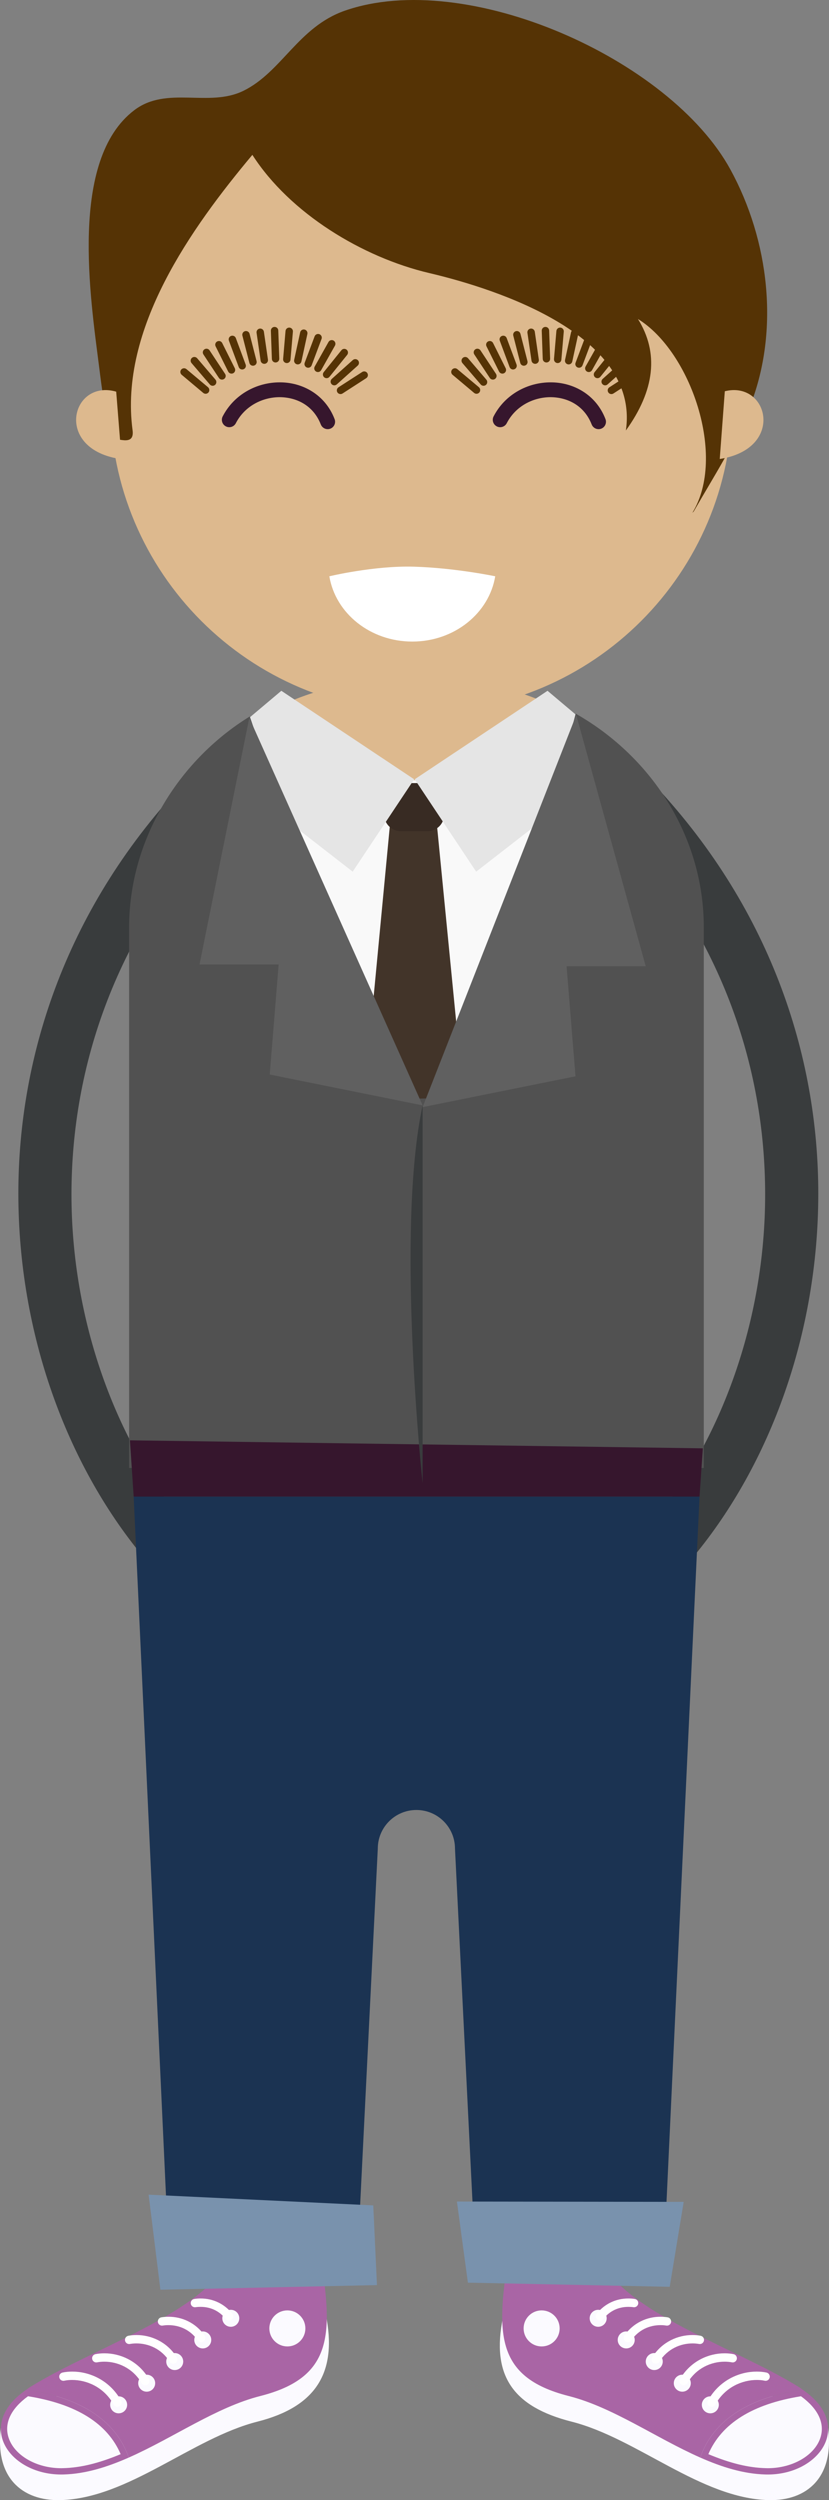 <?xml version="1.0" encoding="utf-8"?>
<!-- Generator: Adobe Illustrator 18.1.1, SVG Export Plug-In . SVG Version: 6.00 Build 0)  -->
<svg version="1.1" id="Layer_2" xmlns="http://www.w3.org/2000/svg" xmlns:xlink="http://www.w3.org/1999/xlink" x="0px" y="0px"
	 width="469.625px" height="1415.906px" viewBox="0 0 469.625 1415.906" enable-background="new 0 0 469.625 1415.906"
	 xml:space="preserve">
<rect x="0" y="0" width="469.625" height="1415.906" fill="#808080" stroke="none"/>
<pattern  x="-4482.31" y="3089.217" width="31.188" height="31.188" patternUnits="userSpaceOnUse" id="New_Pattern_Swatch_11" viewBox="0 -31.189 31.188 31.188" overflow="visible">
	<g>
		<polygon fill="none" points="0,-31.189 31.189,-31.189 31.189,0 0,0 		"/>
		<g>
			<defs>
				<rect id="SVGID_1_" x="0" y="-31.189" width="31.188" height="31.188"/>
			</defs>
			<defs>
				<rect id="SVGID_2_" x="0" y="-31.189" width="31.188" height="31.188"/>
			</defs>
			<use xlink:href="#SVGID_1_"  overflow="visible" fill="#FFFFFF"/>
			<clipPath id="SVGID_3_">
				<use xlink:href="#SVGID_1_"  overflow="visible"/>
			</clipPath>
			<clipPath id="SVGID_4_" clip-path="url(#SVGID_3_)">
				<use xlink:href="#SVGID_2_"  overflow="visible"/>
			</clipPath>
			<g clip-path="url(#SVGID_4_)">
				<polygon fill="#CCCCCC" points="14.108,-31.189 13.57,-31.189 13.57,0 14.108,0 				"/>
				<polygon fill="#444444" points="16.319,-31.189 14.379,-31.189 14.379,0 16.319,0 				"/>
				<polygon fill="#444444" points="30.406,-31.189 28.463,-31.189 28.463,0 30.406,0 				"/>
				<polygon fill="#444444" points="27.842,-31.189 27.682,-31.189 27.682,0 27.842,0 				"/>
				<polygon fill="#444444" points="31.189,-31.189 31.025,-31.189 31.025,0 31.189,0 				"/>
				<polygon fill="#B2B1B1" points="17.859,-31.189 16.319,-31.189 16.319,0 17.859,0 				"/>
				<polygon fill="#777677" points="21.529,-31.189 17.859,-31.189 17.859,0 21.529,0 				"/>
				<polygon fill="#CCCCCC" points="27.682,-31.189 21.529,-31.189 21.529,0 27.682,0 				"/>
				<polygon fill="#CCCCCC" points="6.152,-31.189 0,-31.189 0,0 6.152,0 				"/>
				<polygon fill="#777677" points="9.819,-31.189 6.152,-31.189 6.152,0 9.819,0 				"/>
				<polygon fill="#B2B1B1" points="11.356,-31.189 9.819,-31.189 9.819,0 11.356,0 				"/>
				<polygon fill="#444444" points="13.3,-31.189 11.356,-31.189 11.356,0 13.3,0 				"/>
				<polygon fill="#B2B1B1" points="13.57,-31.189 13.3,-31.189 13.3,0 13.57,0 				"/>
				<polygon fill="#B2B1B1" points="14.379,-31.189 14.108,-31.189 14.108,0 14.379,0 				"/>
				<polygon fill="#CCCCCC" points="27.842,-31.189 28.463,-31.189 28.463,0 27.842,0 				"/>
				<polygon fill="#CCCCCC" points="30.406,-31.189 31.025,-31.189 31.025,0 30.406,0 				"/>
			</g>
			<g opacity="0.5" clip-path="url(#SVGID_4_)">
				<polygon fill="#CCCCCC" points="31.189,-17.078 31.189,-17.619 0,-17.619 0,-17.078 				"/>
				<polygon fill="#444444" points="31.189,-14.867 31.189,-16.809 0,-16.809 0,-14.867 				"/>
				<polygon fill="#444444" points="31.189,-0.782 31.189,-2.726 0,-2.726 0,-0.782 				"/>
				<polygon fill="#444444" points="31.189,-3.346 31.189,-3.507 0,-3.507 0,-3.346 				"/>
				<polygon fill="#444444" points="31.189,0 31.189,-0.163 0,-0.163 0,0 				"/>
				<polygon fill="#F4F0E9" points="31.189,-13.329 31.189,-14.867 0,-14.867 0,-13.329 				"/>
				<polygon fill="#2B1F22" points="31.189,-9.66 31.189,-13.329 0,-13.329 0,-9.66 				"/>
				<polygon fill="#CCCCCC" points="31.189,-3.507 31.189,-9.66 0,-9.66 0,-3.507 				"/>
				<polygon fill="#2B1F22" points="31.189,-21.37 31.189,-25.039 0,-25.039 0,-21.37 				"/>
				<polygon fill="#F4F0E9" points="31.189,-19.83 31.189,-21.37 0,-21.37 0,-19.83 				"/>
				<polygon fill="#444444" points="31.189,-17.888 31.189,-19.83 0,-19.83 0,-17.888 				"/>
				<polygon fill="#CCCCCC" points="31.333,-24.989 31.333,-31.141 0.145,-31.141 0.145,-24.989 				"/>
				<polygon fill="#F4F0E9" points="31.189,-17.619 31.189,-17.888 0,-17.888 0,-17.619 				"/>
				<polygon fill="#F4F0E9" points="31.189,-16.809 31.189,-17.078 0,-17.078 0,-16.809 				"/>
				<polygon fill="#CCCCCC" points="31.189,-3.346 31.189,-2.726 0,-2.726 0,-3.346 				"/>
				<polygon fill="#CCCCCC" points="31.189,-0.782 31.189,-0.163 0,-0.163 0,-0.782 				"/>
			</g>
		</g>
	</g>
</pattern>
<g>
	<path fill="#FBFAFF" d="M468.934,1373.845c-0.96-6.52-5.118-1.42-14.387-7.236c-23.84-14.992-61.903-29.543-87.406-46.674
		c-15.926,0.576-31.53-0.742-47.484-1.76c-10.096-0.629-25.27-3.16-34.735-5.701c-6.729,32.809,5.609,50.541,38.886,58.98
		c37.103,9.414,73.035,43.408,111.512,44.434C457.17,1416.472,473.201,1402.89,468.934,1373.845z"/>
	<path fill="#A965A5" d="M454.631,1353.31c-0.594-0.404-1.072-0.818-1.695-1.213c-37.629-23.643-110.66-46.213-113.89-79.51
		c-3.23-33.326-50.514,2.145-50.514,2.145c-7.359,45.705-8.931,71.406,33.655,82.211c24.981,6.344,49.449,23.793,74.506,34.852
		C405.296,1366.902,430.366,1356.953,454.631,1353.31z"/>
	<path fill="#A965A5" d="M454.631,1353.31c-24.266,3.643-49.335,13.592-57.938,38.484c12.149,5.365,24.439,9.252,37.006,9.582
		C463.695,1402.175,484.466,1373.667,454.631,1353.31z"/>
	<path fill="#FBFAFF" d="M434.921,1397.818l-1.121-0.027c-9.814-0.246-20.224-2.787-32.526-7.926
		c7.465-17.393,25.082-28.402,52.47-32.799c9.638,7,13.591,15.191,11.097,23.236
		C461.707,1390.449,449.136,1397.818,434.921,1397.818L434.921,1397.818z"/>
	<path fill="#FBFAFF" d="M317.041,1318.656c0,5.629-4.563,10.203-10.212,10.203c-5.637,0-10.201-4.574-10.201-10.203
		c0-5.637,4.564-10.211,10.201-10.211C312.478,1308.445,317.041,1313.019,317.041,1318.656z"/>
	<g>
		<path fill="#FBFAFF" d="M343.686,1312.916c0,2.664-2.156,4.818-4.816,4.818c-2.656,0-4.821-2.154-4.821-4.818
			c0-2.645,2.165-4.809,4.821-4.809C341.53,1308.107,343.686,1310.271,343.686,1312.916z"/>
		<path fill="#FBFAFF" d="M359.569,1325.166c0,2.664-2.157,4.82-4.817,4.82c-2.655,0-4.818-2.156-4.818-4.82
			c0-2.643,2.163-4.809,4.818-4.809C357.412,1320.357,359.569,1322.523,359.569,1325.166z"/>
		<path fill="#FBFAFF" d="M375.452,1337.417c0,2.664-2.157,4.82-4.819,4.82c-2.653,0-4.815-2.156-4.815-4.82
			c0-2.642,2.162-4.809,4.815-4.809C373.294,1332.609,375.452,1334.775,375.452,1337.417z"/>
		<path fill="#FBFAFF" d="M391.333,1349.67c0,2.664-2.157,4.818-4.82,4.818c-2.652,0-4.811-2.154-4.811-4.818
			c0-2.643,2.159-4.809,4.811-4.809C389.176,1344.861,391.333,1347.027,391.333,1349.67z"/>
		<path fill="#FBFAFF" d="M407.216,1361.921c0,2.664-2.157,4.818-4.821,4.818c-2.651,0-4.809-2.154-4.809-4.818
			c0-2.642,2.157-4.809,4.809-4.809C405.059,1357.113,407.216,1359.279,407.216,1361.921z"/>
	</g>
	<g>
		<g>
			<path fill="#FFFFFF" d="M401.961,1362.751c-1.157-0.641-1.551-2.092-0.92-3.229l0,0c6.597-11.803,18.163-16.451,27.661-16.416
				l0,0c1.892,0,3.745,0.172,5.504,0.539l0,0c1.27,0.281,2.089,1.533,1.808,2.813l0,0c-0.273,1.289-1.526,2.098-2.805,1.816l0,0
				c-1.394-0.293-2.9-0.451-4.507-0.434l0,0c-8.046,0.01-17.875,3.869-23.519,13.986l0,0l0.017,0.02
				c-0.45,0.771-1.262,1.203-2.077,1.203l0,0C402.716,1363.05,402.319,1362.959,401.961,1362.751L401.961,1362.751z"/>
		</g>
		<g>
			<path fill="#FFFFFF" d="M386.096,1350.505c-1.13-0.668-1.507-2.127-0.827-3.246l0,0c6.086-10.307,16.375-14.531,25.222-14.504
				l0,0c1.724,0,3.427,0.15,5.042,0.471l0,0c1.302,0.254,2.109,1.506,1.864,2.785l0,0c-0.254,1.281-1.507,2.119-2.765,1.863l0,0
				c-1.309-0.264-2.712-0.387-4.142-0.387l0,0c-7.445,0.012-16.002,3.467-21.157,12.18l0,0l0.017,0.01
				c-0.45,0.744-1.241,1.158-2.041,1.158l0,0C386.887,1350.835,386.469,1350.732,386.096,1350.505L386.096,1350.505z"/>
		</g>
		<g>
			<path fill="#FFFFFF" d="M370.207,1338.251c-1.101-0.715-1.419-2.184-0.716-3.275l0,0c5.573-8.781,14.588-12.592,22.816-12.574
				l0,0c1.522,0,3.069,0.123,4.584,0.404l0,0c1.29,0.256,2.133,1.479,1.892,2.768l0,0c-0.244,1.291-1.47,2.137-2.768,1.883l0,0
				c-1.185-0.207-2.431-0.31-3.708-0.31l0,0c-6.834,0.01-14.166,3.068-18.822,10.371l0,0h0.008
				c-0.442,0.717-1.226,1.102-2.013,1.102l0,0C371.046,1338.619,370.604,1338.505,370.207,1338.251L370.207,1338.251z"/>
		</g>
		<g>
			<path fill="#FFFFFF" d="M354.321,1325.978c-1.08-0.762-1.337-2.229-0.603-3.313l0,0c5.082-7.227,12.801-10.635,20.425-10.615l0,0
				c1.334,0,2.701,0.094,4.095,0.328l0,0c1.277,0.217,2.133,1.451,1.928,2.748l0,0c-0.225,1.279-1.45,2.149-2.728,1.92l0,0
				c-1.093-0.188-2.178-0.262-3.295-0.252l0,0c-6.272,0.018-12.341,2.672-16.527,8.602l0,0l0.008,0.01
				c-0.458,0.658-1.193,1.006-1.949,1.006l0,0C355.197,1326.412,354.727,1326.271,354.321,1325.978L354.321,1325.978z"/>
		</g>
		<g>
			<path fill="#FFFFFF" d="M338.379,1313.67c-1.028-0.828-1.186-2.324-0.357-3.342l0,0c4.516-5.629,10.916-8.639,17.967-8.631l0,0
				c1.137,0,2.334,0.066,3.575,0.274l0,0c1.309,0.188,2.173,1.392,1.985,2.672l0,0c-0.198,1.309-1.41,2.195-2.692,1.996l0,0
				c-0.961-0.141-1.921-0.197-2.868-0.197l0,0c-5.733,0.027-10.551,2.307-14.279,6.869l0,0c-0.47,0.586-1.148,0.885-1.844,0.885l0,0
				C339.339,1314.195,338.809,1314.027,338.379,1313.67L338.379,1313.67z"/>
		</g>
	</g>
</g>
<g>
	<path fill="#FBFAFF" d="M0.687,1373.845c0.952-6.52,5.123-1.42,14.383-7.236c23.848-14.992,61.919-29.543,87.414-46.674
		c15.925,0.576,31.522-0.742,47.471-1.76c10.108-0.629,25.131-4.902,34.6-7.443c6.717,32.809-5.46,52.283-38.75,60.723
		c-37.082,9.414-73.043,43.408-111.499,44.434C12.442,1416.472-3.564,1402.89,0.687,1373.845z"/>
	<path fill="#A965A5" d="M14.985,1353.31c0.59-0.404,1.072-0.818,1.703-1.213c37.616-23.643,110.66-46.213,113.878-79.51
		c3.238-33.326,50.525,2.144,50.525,2.144c7.368,45.705,8.919,71.406-33.659,82.211c-24.978,6.344-49.437,23.793-74.502,34.852
		C64.329,1366.902,39.247,1356.953,14.985,1353.31z"/>
	<path fill="#A965A5" d="M14.985,1353.31c24.262,3.643,49.344,13.592,57.945,38.484c-12.157,5.365-24.451,9.252-37.014,9.582
		C5.93,1402.175-14.85,1373.667,14.985,1353.31z"/>
	<path fill="#FBFAFF" d="M34.703,1397.818l1.117-0.027c9.808-0.246,20.229-2.787,32.526-7.926
		c-7.453-17.393-25.082-28.402-52.478-32.799c-9.646,7-13.58,15.191-11.076,23.236C7.919,1390.449,20.489,1397.818,34.703,1397.818
		L34.703,1397.818z"/>
	<path fill="#FBFAFF" d="M152.583,1318.656c0,5.629,4.571,10.203,10.212,10.203c5.625,0,10.201-4.574,10.201-10.203
		c0-5.637-4.576-10.211-10.201-10.211C157.154,1308.445,152.583,1313.019,152.583,1318.656z"/>
	<g>
		<path fill="#FBFAFF" d="M125.939,1312.916c0,2.664,2.146,4.818,4.817,4.818c2.656,0,4.801-2.154,4.801-4.818
			c0-2.645-2.146-4.809-4.801-4.809C128.084,1308.107,125.939,1310.271,125.939,1312.916z"/>
		<path fill="#FBFAFF" d="M110.056,1325.166c0,2.664,2.145,4.82,4.815,4.82c2.657,0,4.803-2.156,4.803-4.82
			c0-2.643-2.146-4.809-4.803-4.809C112.201,1320.357,110.056,1322.523,110.056,1325.166z"/>
		<path fill="#FBFAFF" d="M94.174,1337.417c0,2.664,2.146,4.82,4.813,4.82c2.66,0,4.806-2.156,4.806-4.82
			c0-2.642-2.146-4.809-4.806-4.809C96.319,1332.609,94.174,1334.775,94.174,1337.417z"/>
		<path fill="#FBFAFF" d="M78.291,1349.669c0,2.664,2.146,4.818,4.811,4.818c2.662,0,4.808-2.154,4.808-4.818
			c0-2.643-2.146-4.809-4.808-4.809C80.437,1344.861,78.291,1347.027,78.291,1349.669z"/>
		<path fill="#FBFAFF" d="M62.409,1361.921c0,2.664,2.146,4.818,4.809,4.818c2.664,0,4.809-2.154,4.809-4.818
			c0-2.642-2.145-4.809-4.809-4.809C64.554,1357.113,62.409,1359.279,62.409,1361.921z"/>
	</g>
	<g>
		<g>
			<path fill="#FFFFFF" d="M67.659,1362.751c1.149-0.641,1.563-2.092,0.924-3.229l0,0c-6.609-11.803-18.164-16.451-27.661-16.416
				l0,0c-1.909,0-3.757,0.172-5.504,0.539l0,0c-1.282,0.281-2.09,1.533-1.808,2.813l0,0c0.261,1.289,1.522,2.098,2.804,1.816l0,0
				c1.374-0.293,2.896-0.451,4.508-0.434l0,0c8.047,0.01,17.862,3.869,23.518,13.986l0,0l-0.017,0.02
				c0.431,0.771,1.25,1.203,2.078,1.203l0,0C66.888,1363.05,67.294,1362.959,67.659,1362.751L67.659,1362.751z"/>
		</g>
		<g>
			<path fill="#FFFFFF" d="M83.528,1350.505c1.129-0.668,1.507-2.127,0.84-3.246l0,0c-6.091-10.307-16.388-14.531-25.226-14.504l0,0
				c-1.74,0-3.435,0.15-5.055,0.471l0,0c-1.298,0.254-2.117,1.506-1.86,2.785l0,0c0.241,1.281,1.502,2.119,2.776,1.863l0,0
				c1.306-0.264,2.68-0.387,4.139-0.387l0,0c7.428,0.012,15.99,3.467,21.14,12.18l0,0l-0.008,0.01
				c0.442,0.744,1.229,1.158,2.049,1.158l0,0C82.73,1350.835,83.143,1350.732,83.528,1350.505L83.528,1350.505z"/>
		</g>
		<g>
			<path fill="#FFFFFF" d="M99.415,1338.251c1.113-0.715,1.414-2.184,0.715-3.275l0,0c-5.568-8.781-14.587-12.592-22.812-12.574l0,0
				c-1.535,0-3.078,0.123-4.592,0.404l0,0c-1.29,0.256-2.129,1.479-1.885,2.768l0,0c0.238,1.291,1.479,2.137,2.769,1.883l0,0
				c1.177-0.207,2.427-0.31,3.709-0.31l0,0c6.834,0.01,14.154,3.068,18.822,10.371l0,0h-0.02c0.462,0.717,1.245,1.102,2.017,1.102
				l0,0C98.587,1338.619,99.021,1338.505,99.415,1338.251L99.415,1338.251z"/>
		</g>
		<g>
			<path fill="#FFFFFF" d="M115.312,1325.978c1.065-0.762,1.326-2.229,0.575-3.313l0,0c-5.054-7.227-12.78-10.635-20.413-10.615l0,0
				c-1.325,0-2.699,0.094-4.093,0.328l0,0c-1.282,0.217-2.137,1.451-1.929,2.748l0,0c0.233,1.279,1.446,2.149,2.748,1.92l0,0
				c1.061-0.188,2.153-0.262,3.274-0.252l0,0c6.275,0.018,12.358,2.672,16.536,8.602l0,0l-0.02,0.01
				c0.471,0.658,1.213,1.006,1.957,1.006l0,0C114.42,1326.412,114.89,1326.271,115.312,1325.978L115.312,1325.978z"/>
		</g>
		<g>
			<path fill="#FFFFFF" d="M131.245,1313.669c1.017-0.828,1.186-2.324,0.358-3.342l0,0c-4.528-5.629-10.928-8.639-17.966-8.631l0,0
				c-1.148,0-2.342,0.066-3.584,0.274l0,0c-1.301,0.188-2.165,1.392-1.977,2.672l0,0c0.185,1.309,1.39,2.195,2.691,1.996l0,0
				c0.96-0.141,1.909-0.197,2.869-0.197l0,0c5.721,0.027,10.55,2.307,14.278,6.869l0,0c0.47,0.586,1.148,0.885,1.844,0.885l0,0
				C130.285,1314.195,130.812,1314.027,131.245,1313.669L131.245,1313.669z"/>
		</g>
	</g>
</g>
<path fill="#F9F9F9" d="M324.796,405.738l-82.501,148.121l15.809,22.945l-15.809-22.945l-18.714,33.563l18.714-33.563
	L142.21,408.648c-40.355,25.092-68.563,67.887-68.563,116.486v305.727h324.552V525.135
	C398.198,474.603,367.711,430.322,324.796,405.738z"/>
<path fill="#DDB98E" d="M324.796,405.738c-22.72-13.023-48.901-20.525-75.917-20.525h-25.916c-28.951,0-56.961,8.631-80.754,23.436
	l100.086,145.211L324.796,405.738z"/>
<g>
	<path fill="#393C3D" d="M10.394,676.164c-0.06-79.049,27.734-163.5,95.308-234.285l0,0v0.01l21.771,20.772
		c-62.035,65.121-86.916,141.344-86.984,213.504l0,0c-0.056,72.072,25.318,139.875,63.462,185.84l0,0l-23.189,19.182
		C37.761,829.148,10.466,755.25,10.394,676.164L10.394,676.164z"/>
</g>
<g>
	<path fill="#393C3D" d="M463.559,676.164c0.068-79.049-27.734-163.5-95.301-234.285l0,0v0.01l-21.779,20.772
		c62.031,65.121,86.916,141.344,86.973,213.504l0,0c0.076,72.072-25.307,139.875-63.462,185.84l0,0l23.188,19.182
		C436.2,829.148,463.495,755.25,463.559,676.164L463.559,676.164z"/>
</g>
<rect x="177.384" y="441.879" fill="#F9F9F9" width="124.628" height="111.98"/>
<g>
	<g>
		<polygon fill="#423429" points="221.33,462.635 193.826,752.273 233.773,784.784 275.405,751.994 247.067,462.635 		"/>
	</g>
</g>
<g>
	<g>
		<path fill="#382B23" d="M242.184,470.736h-15.122c-5.22,0-9.451-4.232-9.451-9.452v-8.34c0-5.22,4.232-9.451,9.451-9.451h15.122
			c5.22,0,9.451,4.232,9.451,9.451v8.34C251.636,466.504,247.404,470.736,242.184,470.736z"/>
	</g>
</g>
<polygon fill="#E5E5E5" points="159.377,391.217 115.526,428.156 199.793,493.645 234.624,441.336 "/>
<polygon fill="#E5E5E5" points="310.169,391.217 354.02,428.156 269.752,493.645 234.922,441.336 "/>
<path fill="#515151" stroke="#515151" stroke-miterlimit="10" d="M223.582,622.422l-11.286-8.563l-71.071-207.351
	c-40.355,25.092-67.579,70.027-67.579,118.627v305.727h324.552V525.135c0-50.531-28.844-95.629-71.759-120.213l-54.143,205.937
	l-16.191,10.945"/>
<pattern  id="SVGID_5_" xlink:href="#New_Pattern_Swatch_11" patternTransform="matrix(5.309 0 0 5.309 -3231.983 55115.938)">
</pattern>
<polygon display="none" fill="url(#SVGID_5_)" points="143.065,399.848 116.526,428.156 183.772,560.881 215.624,511.336 "/>
<pattern  id="SVGID_6_" xlink:href="#New_Pattern_Swatch_11" patternTransform="matrix(5.309 0 0 5.309 -3231.983 55115.938)">
</pattern>
<polygon display="none" fill="url(#SVGID_6_)" points="326.338,402.098 359.195,431.01 295.262,560.881 263.915,515.779 "/>
<g>
	<g>
		<polygon fill="#36162D" points="398.161,820.234 73.61,815.699 75.727,847.566 396.285,847.566 		"/>
		<path fill="#1B3352" d="M75.727,847.566l19.124,413.5h108.554l10.615-214.152c0-12.074,9.791-21.863,21.855-21.863
			c12.085,0,21.871,9.789,21.871,21.863l10.619,214.152h108.551l19.368-413.5H75.727z"/>
	</g>
</g>
<path fill="#DDB98E" d="M414.797,227.115c0,97.309-78.855,176.178-176.154,176.178c-97.309,0-176.186-78.869-176.186-176.178
	c0-97.297,78.877-176.165,176.186-176.165C335.942,50.95,414.797,129.818,414.797,227.115z"/>
<g>
	<g>
		<path fill="#36162D" d="M181.721,240.365c-4.075-10.447-13.309-15.367-23.283-15.438l0,0c-9.855,0.012-19.835,5.061-24.836,14.744
			l0,0h0.002c-1.067,2.055-3.6,2.861-5.654,1.795l0,0c-2.059-1.066-2.861-3.598-1.796-5.654l0,0
			c6.62-12.752,19.642-19.285,32.284-19.273l0,0c12.756-0.072,25.739,6.834,31.107,20.801l0,0c0.836,2.16-0.238,4.59-2.398,5.424
			l0,0c-0.498,0.193-1.011,0.285-1.514,0.285l0,0C183.952,243.047,182.365,242.029,181.721,240.365L181.721,240.365z"/>
	</g>
</g>
<g>
	<path fill="#36162D" d="M335.171,240.367c-4.08-10.451-13.313-15.367-23.281-15.439l0,0c-9.85,0.012-19.821,5.061-24.818,14.742
		l0,0c-1.063,2.057-3.598,2.863-5.653,1.799l0,0c-2.058-1.067-2.862-3.6-1.796-5.654l0,0c6.612-12.752,19.63-19.287,32.268-19.277
		l0,0c12.754-0.07,25.736,6.836,31.105,20.803l0,0c0.837,2.16-0.237,4.588-2.397,5.426l0,0c-0.497,0.191-1.009,0.283-1.512,0.283
		l0,0C337.402,243.049,335.813,242.029,335.171,240.367L335.171,240.367z"/>
</g>
<g>
	<g>
		<path fill="#553305" d="M102.918,212.256l12.225,10.268c0.885,0.734,2.202,0.621,2.953-0.254c0.735-0.895,0.623-2.221-0.261-2.975
			l-12.218-10.258c-0.893-0.736-2.209-0.621-2.965,0.264C101.91,210.185,102.042,211.512,102.918,212.256L102.918,212.256z"/>
		<path fill="#553305" d="M108.499,205.619l10.369,12.123c0.764,0.885,2.081,0.988,2.965,0.236c0.875-0.754,0.973-2.082,0.237-2.965
			l-10.382-12.123c-0.751-0.875-2.068-0.979-2.957-0.227C107.86,203.418,107.747,204.744,108.499,205.619L108.499,205.619z"/>
		<path fill="#553305" d="M115.227,200.726l8.791,13.326c0.639,0.961,1.938,1.234,2.896,0.592c0.973-0.639,1.246-1.938,0.596-2.906
			l-8.791-13.309c-0.631-0.979-1.929-1.242-2.9-0.602C114.862,198.459,114.588,199.765,115.227,200.726L115.227,200.726z"/>
		<path fill="#553305" d="M122.146,196.152l7.124,14.287c0.518,1.033,1.779,1.449,2.815,0.949c1.032-0.525,1.446-1.787,0.94-2.822
			l-7.135-14.277c-0.507-1.035-1.76-1.459-2.805-0.941C122.049,193.865,121.635,195.107,122.146,196.152L122.146,196.152z"/>
		<path fill="#553305" d="M129.675,192.943l5.571,14.945c0.395,1.092,1.6,1.639,2.693,1.232c1.08-0.396,1.635-1.609,1.221-2.691
			l-5.561-14.963c-0.406-1.084-1.619-1.629-2.703-1.225C129.807,190.646,129.27,191.851,129.675,192.943L129.675,192.943z"/>
		<path fill="#553305" d="M137.317,190.092l3.973,15.473c0.281,1.109,1.418,1.787,2.539,1.496c1.129-0.273,1.809-1.42,1.516-2.551
			l-3.962-15.465c-0.281-1.107-1.431-1.795-2.56-1.504C137.71,187.832,137.036,188.971,137.317,190.092L137.317,190.092z"/>
		<path fill="#553305" d="M145.344,188.473l2.297,15.783c0.17,1.156,1.234,1.939,2.383,1.777c1.145-0.158,1.936-1.23,1.768-2.379
			l-2.298-15.795c-0.169-1.139-1.241-1.938-2.378-1.77C145.975,186.262,145.174,187.324,145.344,188.473L145.344,188.473z"/>
		<path fill="#553305" d="M153.448,187.314l0.566,15.953c0.035,1.146,1.004,2.061,2.164,2.016c1.166-0.049,2.07-1.01,2.033-2.176
			l-0.566-15.943c-0.035-1.168-1.016-2.063-2.174-2.023C154.315,185.168,153.411,186.146,153.448,187.314L153.448,187.314z"/>
		<path fill="#553305" d="M161.747,187.447l-1.361,15.894c-0.105,1.16,0.764,2.176,1.908,2.27c1.148,0.104,2.166-0.752,2.27-1.902
			l1.367-15.904c0.092-1.158-0.764-2.166-1.913-2.279C162.86,185.431,161.844,186.289,161.747,187.447L161.747,187.447z"/>
		<path fill="#553305" d="M170.032,188.246l-3.387,15.596c-0.245,1.129,0.486,2.248,1.607,2.494c1.129,0.234,2.249-0.48,2.494-1.609
			l3.387-15.605c0.238-1.129-0.49-2.238-1.607-2.494C171.385,186.385,170.276,187.107,170.032,188.246L170.032,188.246z"/>
		<path fill="#553305" d="M178.227,190.496l-5.616,14.936c-0.405,1.074,0.147,2.297,1.222,2.701
			c1.092,0.406,2.297-0.141,2.711-1.223l5.609-14.945c0.414-1.084-0.141-2.289-1.222-2.703
			C179.846,188.859,178.633,189.412,178.227,190.496L178.227,190.496z"/>
		<path fill="#553305" d="M186.098,193.668l-7.814,13.918c-0.57,1.01-0.213,2.279,0.804,2.854c0.996,0.564,2.274,0.207,2.841-0.801
			l7.83-13.91c0.553-1.016,0.196-2.295-0.809-2.871C187.95,192.303,186.661,192.662,186.098,193.668L186.098,193.668z"/>
		<path fill="#553305" d="M193.409,198.346l-10.031,12.422c-0.715,0.904-0.574,2.223,0.318,2.945
			c0.903,0.727,2.221,0.596,2.957-0.318l10.016-12.414c0.723-0.902,0.582-2.23-0.322-2.955
			C195.442,197.299,194.133,197.431,193.409,198.346L193.409,198.346z"/>
		<path fill="#553305" d="M199.858,203.916l-11.88,10.654c-0.857,0.781-0.933,2.1-0.161,2.955c0.775,0.877,2.102,0.951,2.977,0.17
			l11.869-10.652c0.855-0.783,0.932-2.1,0.16-2.965C202.051,203.219,200.721,203.144,199.858,203.916L199.858,203.916z"/>
		<path fill="#553305" d="M205.185,210.664l-13.415,8.66c-0.968,0.631-1.24,1.928-0.631,2.898c0.644,0.971,1.934,1.252,2.9,0.631
			l13.412-8.668c0.98-0.621,1.262-1.93,0.622-2.898C207.452,210.306,206.153,210.043,205.185,210.664L205.185,210.664z"/>
		<path fill="#553305" d="M256.374,212.256l12.217,10.268c0.885,0.734,2.21,0.621,2.953-0.254c0.743-0.895,0.631-2.221-0.253-2.975
			l-12.226-10.258c-0.884-0.736-2.201-0.621-2.957,0.264C255.365,210.185,255.469,211.512,256.374,212.256L256.374,212.256z"/>
		<path fill="#553305" d="M261.946,205.619l10.389,12.123c0.744,0.885,2.072,0.988,2.945,0.236c0.888-0.754,0.988-2.082,0.236-2.965
			l-10.373-12.123c-0.752-0.875-2.076-0.979-2.965-0.227C261.307,203.418,261.19,204.744,261.946,205.619L261.946,205.619z"/>
		<path fill="#553305" d="M268.683,200.726l8.79,13.326c0.631,0.961,1.941,1.223,2.9,0.592c0.969-0.639,1.234-1.938,0.604-2.916
			l-8.791-13.299c-0.643-0.979-1.948-1.242-2.908-0.602C268.309,198.459,268.043,199.765,268.683,200.726L268.683,200.726z"/>
		<path fill="#553305" d="M275.601,196.152l7.123,14.287c0.511,1.033,1.772,1.449,2.804,0.949c1.037-0.525,1.463-1.787,0.945-2.822
			l-7.136-14.277c-0.507-1.035-1.76-1.459-2.804-0.941C275.497,193.865,275.083,195.107,275.601,196.152L275.601,196.152z"/>
		<path fill="#553305" d="M283.122,192.943l5.561,14.945c0.414,1.092,1.611,1.639,2.691,1.232c1.094-0.396,1.648-1.609,1.242-2.691
			l-5.58-14.963c-0.395-1.084-1.6-1.629-2.68-1.225C283.27,190.646,282.708,191.851,283.122,192.943L283.122,192.943z"/>
		<path fill="#553305" d="M290.772,190.092l3.965,15.473c0.281,1.109,1.43,1.787,2.539,1.496c1.129-0.273,1.809-1.42,1.527-2.551
			l-3.975-15.465c-0.281-1.107-1.422-1.795-2.543-1.504C291.157,187.832,290.483,188.971,290.772,190.092L290.772,190.092z"/>
		<path fill="#553305" d="M298.783,188.473l2.314,15.783c0.153,1.156,1.234,1.939,2.375,1.777c1.144-0.158,1.935-1.23,1.767-2.379
			l-2.286-15.795c-0.181-1.139-1.245-1.938-2.39-1.77C299.413,186.262,298.622,187.324,298.783,188.473L298.783,188.473z"/>
		<path fill="#553305" d="M306.894,187.314l0.566,15.953c0.036,1.146,1.017,2.061,2.173,2.016c1.158-0.049,2.061-1.01,2.014-2.176
			l-0.555-15.943c-0.057-1.168-1.017-2.063-2.174-2.023C307.762,185.168,306.858,186.146,306.894,187.314L306.894,187.314z"/>
		<path fill="#553305" d="M315.194,187.447l-1.361,15.894c-0.084,1.16,0.751,2.176,1.908,2.27c1.148,0.104,2.174-0.752,2.27-1.902
			l1.365-15.904c0.102-1.158-0.754-2.166-1.903-2.279C316.307,185.431,315.291,186.289,315.194,187.447L315.194,187.447z"/>
		<path fill="#553305" d="M323.479,188.246l-3.387,15.596c-0.246,1.129,0.478,2.248,1.607,2.494c1.142,0.244,2.25-0.471,2.495-1.609
			l3.387-15.605c0.236-1.121-0.478-2.238-1.607-2.494C324.833,186.392,323.723,187.107,323.479,188.246L323.479,188.246z"/>
		<path fill="#553305" d="M331.674,190.496l-5.617,14.936c-0.414,1.092,0.141,2.297,1.223,2.701
			c1.092,0.406,2.297-0.141,2.703-1.223l5.617-14.945c0.413-1.084-0.141-2.289-1.223-2.703
			C333.286,188.859,332.081,189.412,331.674,190.496L331.674,190.496z"/>
		<path fill="#553305" d="M339.546,193.668l-7.822,13.918c-0.566,1.01-0.205,2.279,0.799,2.854c1.008,0.564,2.286,0.207,2.853-0.801
			l7.821-13.91c0.576-1.006,0.217-2.287-0.791-2.871C341.389,192.303,340.12,192.662,339.546,193.668L339.546,193.668z"/>
		<path fill="#553305" d="M346.848,198.346l-10.023,12.422c-0.715,0.904-0.582,2.223,0.316,2.945
			c0.904,0.727,2.223,0.596,2.958-0.318l10.016-12.414c0.732-0.902,0.583-2.23-0.314-2.955
			C348.889,197.299,347.571,197.431,346.848,198.346L346.848,198.346z"/>
		<path fill="#553305" d="M353.305,203.916l-11.868,10.654c-0.876,0.781-0.944,2.1-0.173,2.955c0.775,0.877,2.094,0.951,2.957,0.17
			l11.875-10.652c0.877-0.783,0.945-2.1,0.174-2.965C355.495,203.219,354.161,203.144,353.305,203.916L353.305,203.916z"/>
		<path fill="#553305" d="M358.62,210.664l-13.402,8.67c-0.977,0.621-1.262,1.918-0.619,2.898c0.619,0.961,1.921,1.26,2.898,0.621
			l13.401-8.668c0.96-0.621,1.241-1.93,0.623-2.898C360.898,210.306,359.592,210.043,358.62,210.664L358.62,210.664z"/>
	</g>
</g>
<path fill="#DDB98E" d="M259.732,277.892c0,14.09-12.169,25.523-27.186,25.523c-15.021,0-27.191-11.434-27.191-25.523
	c0-14.09,12.17-25.506,27.191-25.506C247.563,252.387,259.732,263.803,259.732,277.892z"/>
<path fill="#553305" d="M413.801,96.051C379.592,33.387,264.344-18.066,195.282,6.076c-26.238,9.187-35.66,34.625-57.27,45.298
	c-19.688,9.74-43.49-3.003-61.955,11.04C39.002,90.582,51.249,168.982,56.19,208.058c1.145,9.127,4.082,32.592,7.275,40.967
	c1.571-2.012,12.977,4.623,11.639-5.354c-7.648-57.383,33.234-114.586,67.861-155.969c21.305,33.196,62.465,58.079,100.213,66.944
	c28.236,6.646,119.773,31.953,111.376,89.156c16.376-22.701,18.843-43.951,6.813-63.188c-0.365-0.33-0.393-0.33-0.043,0
	c29.918,18.324,50.48,78.022,30.895,109.803c0.273-0.244,0.53-0.498,0.771-0.752c11.172-19.559,23.908-39.086,32.096-60.131
	C441.651,187.004,435.729,136.201,413.801,96.051z"/>
<g>
	<path fill="#FFFFFF" d="M234.557,320.931c-22.607-0.668-47.982,5.439-47.982,5.439c3.465,20.912,23.135,36.969,46.986,36.969
		c23.848,0,43.52-16.057,46.982-36.969C280.543,326.371,257.823,321.609,234.557,320.931z"/>
</g>
<path fill="#DDB98E" d="M410.604,221.582l-2.873,38.354C444.982,254.183,435.364,215.398,410.604,221.582z"/>
<path fill="#DDB98E" d="M68.878,260.049l-3.049-38.24C40.227,214.467,30.063,254.797,68.878,260.049z"/>
<polygon fill="#7992AD" points="84.196,1242.902 90.862,1296.736 213.542,1294.129 211.453,1248.982 "/>
<polygon fill="#7992AD" points="258.84,1246.799 265.071,1292.738 379.391,1295.09 387.309,1246.988 "/>
<path display="none" fill="#36162D" d="M248.487,574.81c0,3.811-3.086,6.898-6.91,6.898c-3.801,0-6.887-3.088-6.887-6.898
	c0-3.803,3.086-6.9,6.887-6.9C245.401,567.91,248.487,571.008,248.487,574.81z"/>
<path display="none" fill="#36162D" d="M248.487,628.605c0,3.822-3.086,6.908-6.91,6.908c-3.801,0-6.887-3.086-6.887-6.908
	c0-3.82,3.086-6.898,6.887-6.898C245.401,621.707,248.487,624.785,248.487,628.605z"/>
<path display="none" fill="#36162D" d="M248.487,682.394c0,3.82-3.086,6.906-6.91,6.906c-3.801,0-6.887-3.086-6.887-6.906
	c0-3.803,3.086-6.891,6.887-6.891C245.401,675.504,248.487,678.592,248.487,682.394z"/>
<path display="none" fill="#36162D" d="M248.487,736.199c0,3.813-3.086,6.898-6.91,6.898c-3.801,0-6.887-3.086-6.887-6.898
	s3.086-6.898,6.887-6.898C245.401,729.301,248.487,732.387,248.487,736.199z"/>
<path display="none" fill="#36162D" d="M248.487,789.986c0,3.822-3.086,6.908-6.91,6.908c-3.801,0-6.887-3.086-6.887-6.908
	c0-3.803,3.086-6.897,6.887-6.897C245.401,783.09,248.487,786.183,248.487,789.986z"/>
<g>
	<g>
		<polygon fill="#606060" points="141.225,406.508 113.02,546.222 157.856,546.222 152.804,608.54 239.411,626.008 		"/>
	</g>
</g>
<g>
	<g>
		<polygon fill="#606060" points="326.438,404.922 365.803,547.222 320.967,547.222 326.019,609.54 239.411,627.008 		"/>
	</g>
</g>
<g>
	<g>
		<path fill="#393C3D" d="M239.411,626.008v214.124C239.411,840.132,224.035,697.434,239.411,626.008z"/>
	</g>
</g>
</svg>
